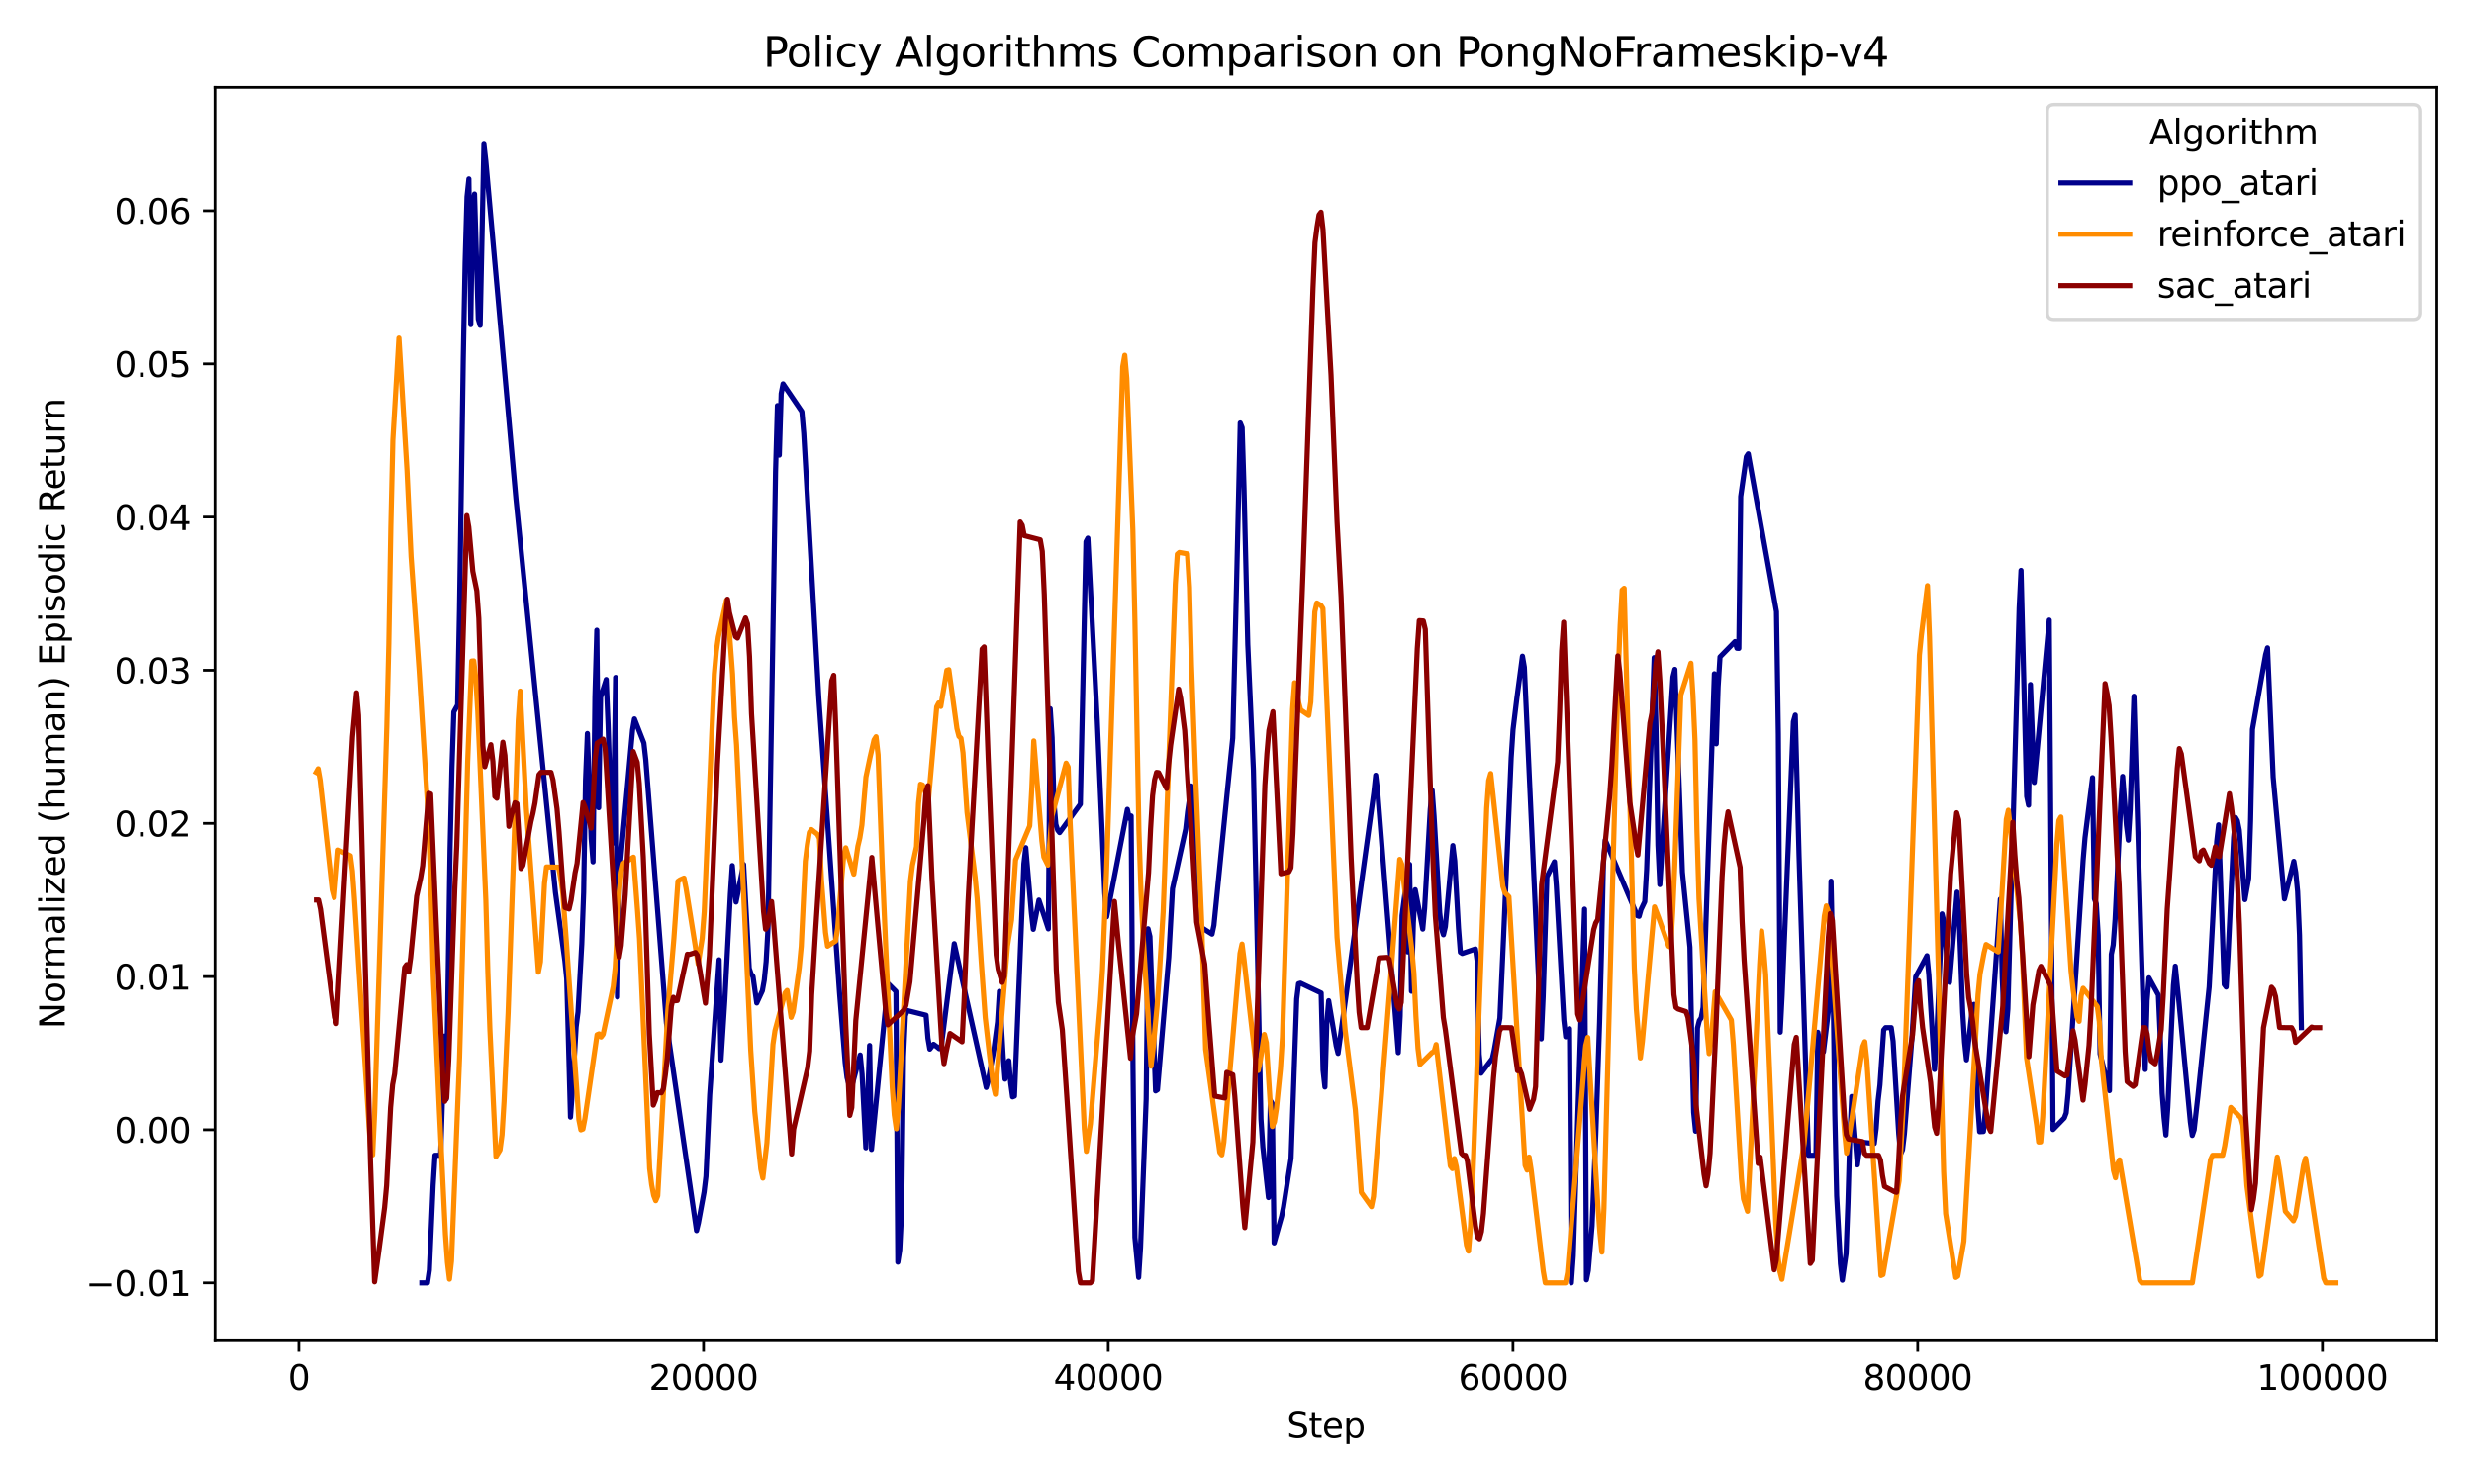 <?xml version="1.0" encoding="utf-8" standalone="no"?>
<!DOCTYPE svg PUBLIC "-//W3C//DTD SVG 1.1//EN"
  "http://www.w3.org/Graphics/SVG/1.1/DTD/svg11.dtd">
<svg xmlns:xlink="http://www.w3.org/1999/xlink" width="720pt" height="432pt" viewBox="0 0 720 432" xmlns="http://www.w3.org/2000/svg" version="1.1">
 <defs>
  <style type="text/css">*{stroke-linejoin: round; stroke-linecap: butt}</style>
 </defs>
 <g id="figure_1">
  <g id="patch_1">
   <path d="M 0 432 
L 720 432 
L 720 0 
L 0 0 
z
" style="fill: #ffffff"/>
  </g>
  <g id="axes_1">
   <g id="patch_2">
    <path d="M 62.57 390.04 
L 709.2 390.04 
L 709.2 25.44 
L 62.57 25.44 
z
" style="fill: #ffffff"/>
   </g>
   <g id="matplotlib.axis_1">
    <g id="xtick_1">
     <g id="line2d_1">
      <defs>
       <path id="md8fd9367a2" d="M 0 0 
L 0 3.5 
" style="stroke: #000000; stroke-width: 0.8"/>
      </defs>
      <g>
       <use xlink:href="#md8fd9367a2" x="86.956" y="390.04" style="stroke: #000000; stroke-width: 0.8"/>
      </g>
     </g>
     <g id="text_1">
      <!-- 0 -->
      <g transform="translate(83.775 404.638) scale(0.1 -0.1)">
       <defs>
        <path id="DejaVuSans-30" d="M 2034 4250 
Q 1547 4250 1301 3770 
Q 1056 3291 1056 2328 
Q 1056 1369 1301 889 
Q 1547 409 2034 409 
Q 2525 409 2770 889 
Q 3016 1369 3016 2328 
Q 3016 3291 2770 3770 
Q 2525 4250 2034 4250 
z
M 2034 4750 
Q 2819 4750 3233 4129 
Q 3647 3509 3647 2328 
Q 3647 1150 3233 529 
Q 2819 -91 2034 -91 
Q 1250 -91 836 529 
Q 422 1150 422 2328 
Q 422 3509 836 4129 
Q 1250 4750 2034 4750 
z
" transform="scale(0.016)"/>
       </defs>
       <use xlink:href="#DejaVuSans-30"/>
      </g>
     </g>
    </g>
    <g id="xtick_2">
     <g id="line2d_2">
      <g>
       <use xlink:href="#md8fd9367a2" x="204.742" y="390.04" style="stroke: #000000; stroke-width: 0.8"/>
      </g>
     </g>
     <g id="text_2">
      <!-- 20000 -->
      <g transform="translate(188.836 404.638) scale(0.1 -0.1)">
       <defs>
        <path id="DejaVuSans-32" d="M 1228 531 
L 3431 531 
L 3431 0 
L 469 0 
L 469 531 
Q 828 903 1448 1529 
Q 2069 2156 2228 2338 
Q 2531 2678 2651 2914 
Q 2772 3150 2772 3378 
Q 2772 3750 2511 3984 
Q 2250 4219 1831 4219 
Q 1534 4219 1204 4116 
Q 875 4013 500 3803 
L 500 4441 
Q 881 4594 1212 4672 
Q 1544 4750 1819 4750 
Q 2544 4750 2975 4387 
Q 3406 4025 3406 3419 
Q 3406 3131 3298 2873 
Q 3191 2616 2906 2266 
Q 2828 2175 2409 1742 
Q 1991 1309 1228 531 
z
" transform="scale(0.016)"/>
       </defs>
       <use xlink:href="#DejaVuSans-32"/>
       <use xlink:href="#DejaVuSans-30" transform="translate(63.623 0)"/>
       <use xlink:href="#DejaVuSans-30" transform="translate(127.246 0)"/>
       <use xlink:href="#DejaVuSans-30" transform="translate(190.869 0)"/>
       <use xlink:href="#DejaVuSans-30" transform="translate(254.492 0)"/>
      </g>
     </g>
    </g>
    <g id="xtick_3">
     <g id="line2d_3">
      <g>
       <use xlink:href="#md8fd9367a2" x="322.528" y="390.04" style="stroke: #000000; stroke-width: 0.8"/>
      </g>
     </g>
     <g id="text_3">
      <!-- 40000 -->
      <g transform="translate(306.622 404.638) scale(0.1 -0.1)">
       <defs>
        <path id="DejaVuSans-34" d="M 2419 4116 
L 825 1625 
L 2419 1625 
L 2419 4116 
z
M 2253 4666 
L 3047 4666 
L 3047 1625 
L 3713 1625 
L 3713 1100 
L 3047 1100 
L 3047 0 
L 2419 0 
L 2419 1100 
L 313 1100 
L 313 1709 
L 2253 4666 
z
" transform="scale(0.016)"/>
       </defs>
       <use xlink:href="#DejaVuSans-34"/>
       <use xlink:href="#DejaVuSans-30" transform="translate(63.623 0)"/>
       <use xlink:href="#DejaVuSans-30" transform="translate(127.246 0)"/>
       <use xlink:href="#DejaVuSans-30" transform="translate(190.869 0)"/>
       <use xlink:href="#DejaVuSans-30" transform="translate(254.492 0)"/>
      </g>
     </g>
    </g>
    <g id="xtick_4">
     <g id="line2d_4">
      <g>
       <use xlink:href="#md8fd9367a2" x="440.314" y="390.04" style="stroke: #000000; stroke-width: 0.8"/>
      </g>
     </g>
     <g id="text_4">
      <!-- 60000 -->
      <g transform="translate(424.408 404.638) scale(0.1 -0.1)">
       <defs>
        <path id="DejaVuSans-36" d="M 2113 2584 
Q 1688 2584 1439 2293 
Q 1191 2003 1191 1497 
Q 1191 994 1439 701 
Q 1688 409 2113 409 
Q 2538 409 2786 701 
Q 3034 994 3034 1497 
Q 3034 2003 2786 2293 
Q 2538 2584 2113 2584 
z
M 3366 4563 
L 3366 3988 
Q 3128 4100 2886 4159 
Q 2644 4219 2406 4219 
Q 1781 4219 1451 3797 
Q 1122 3375 1075 2522 
Q 1259 2794 1537 2939 
Q 1816 3084 2150 3084 
Q 2853 3084 3261 2657 
Q 3669 2231 3669 1497 
Q 3669 778 3244 343 
Q 2819 -91 2113 -91 
Q 1303 -91 875 529 
Q 447 1150 447 2328 
Q 447 3434 972 4092 
Q 1497 4750 2381 4750 
Q 2619 4750 2861 4703 
Q 3103 4656 3366 4563 
z
" transform="scale(0.016)"/>
       </defs>
       <use xlink:href="#DejaVuSans-36"/>
       <use xlink:href="#DejaVuSans-30" transform="translate(63.623 0)"/>
       <use xlink:href="#DejaVuSans-30" transform="translate(127.246 0)"/>
       <use xlink:href="#DejaVuSans-30" transform="translate(190.869 0)"/>
       <use xlink:href="#DejaVuSans-30" transform="translate(254.492 0)"/>
      </g>
     </g>
    </g>
    <g id="xtick_5">
     <g id="line2d_5">
      <g>
       <use xlink:href="#md8fd9367a2" x="558.1" y="390.04" style="stroke: #000000; stroke-width: 0.8"/>
      </g>
     </g>
     <g id="text_5">
      <!-- 80000 -->
      <g transform="translate(542.193 404.638) scale(0.1 -0.1)">
       <defs>
        <path id="DejaVuSans-38" d="M 2034 2216 
Q 1584 2216 1326 1975 
Q 1069 1734 1069 1313 
Q 1069 891 1326 650 
Q 1584 409 2034 409 
Q 2484 409 2743 651 
Q 3003 894 3003 1313 
Q 3003 1734 2745 1975 
Q 2488 2216 2034 2216 
z
M 1403 2484 
Q 997 2584 770 2862 
Q 544 3141 544 3541 
Q 544 4100 942 4425 
Q 1341 4750 2034 4750 
Q 2731 4750 3128 4425 
Q 3525 4100 3525 3541 
Q 3525 3141 3298 2862 
Q 3072 2584 2669 2484 
Q 3125 2378 3379 2068 
Q 3634 1759 3634 1313 
Q 3634 634 3220 271 
Q 2806 -91 2034 -91 
Q 1263 -91 848 271 
Q 434 634 434 1313 
Q 434 1759 690 2068 
Q 947 2378 1403 2484 
z
M 1172 3481 
Q 1172 3119 1398 2916 
Q 1625 2713 2034 2713 
Q 2441 2713 2670 2916 
Q 2900 3119 2900 3481 
Q 2900 3844 2670 4047 
Q 2441 4250 2034 4250 
Q 1625 4250 1398 4047 
Q 1172 3844 1172 3481 
z
" transform="scale(0.016)"/>
       </defs>
       <use xlink:href="#DejaVuSans-38"/>
       <use xlink:href="#DejaVuSans-30" transform="translate(63.623 0)"/>
       <use xlink:href="#DejaVuSans-30" transform="translate(127.246 0)"/>
       <use xlink:href="#DejaVuSans-30" transform="translate(190.869 0)"/>
       <use xlink:href="#DejaVuSans-30" transform="translate(254.492 0)"/>
      </g>
     </g>
    </g>
    <g id="xtick_6">
     <g id="line2d_6">
      <g>
       <use xlink:href="#md8fd9367a2" x="675.885" y="390.04" style="stroke: #000000; stroke-width: 0.8"/>
      </g>
     </g>
     <g id="text_6">
      <!-- 100000 -->
      <g transform="translate(656.798 404.638) scale(0.1 -0.1)">
       <defs>
        <path id="DejaVuSans-31" d="M 794 531 
L 1825 531 
L 1825 4091 
L 703 3866 
L 703 4441 
L 1819 4666 
L 2450 4666 
L 2450 531 
L 3481 531 
L 3481 0 
L 794 0 
L 794 531 
z
" transform="scale(0.016)"/>
       </defs>
       <use xlink:href="#DejaVuSans-31"/>
       <use xlink:href="#DejaVuSans-30" transform="translate(63.623 0)"/>
       <use xlink:href="#DejaVuSans-30" transform="translate(127.246 0)"/>
       <use xlink:href="#DejaVuSans-30" transform="translate(190.869 0)"/>
       <use xlink:href="#DejaVuSans-30" transform="translate(254.492 0)"/>
       <use xlink:href="#DejaVuSans-30" transform="translate(318.115 0)"/>
      </g>
     </g>
    </g>
    <g id="text_7">
     <!-- Step -->
     <g transform="translate(374.5 418.317) scale(0.1 -0.1)">
      <defs>
       <path id="DejaVuSans-53" d="M 3425 4513 
L 3425 3897 
Q 3066 4069 2747 4153 
Q 2428 4238 2131 4238 
Q 1616 4238 1336 4038 
Q 1056 3838 1056 3469 
Q 1056 3159 1242 3001 
Q 1428 2844 1947 2747 
L 2328 2669 
Q 3034 2534 3370 2195 
Q 3706 1856 3706 1288 
Q 3706 609 3251 259 
Q 2797 -91 1919 -91 
Q 1588 -91 1214 -16 
Q 841 59 441 206 
L 441 856 
Q 825 641 1194 531 
Q 1563 422 1919 422 
Q 2459 422 2753 634 
Q 3047 847 3047 1241 
Q 3047 1584 2836 1778 
Q 2625 1972 2144 2069 
L 1759 2144 
Q 1053 2284 737 2584 
Q 422 2884 422 3419 
Q 422 4038 858 4394 
Q 1294 4750 2059 4750 
Q 2388 4750 2728 4690 
Q 3069 4631 3425 4513 
z
" transform="scale(0.016)"/>
       <path id="DejaVuSans-74" d="M 1172 4494 
L 1172 3500 
L 2356 3500 
L 2356 3053 
L 1172 3053 
L 1172 1153 
Q 1172 725 1289 603 
Q 1406 481 1766 481 
L 2356 481 
L 2356 0 
L 1766 0 
Q 1100 0 847 248 
Q 594 497 594 1153 
L 594 3053 
L 172 3053 
L 172 3500 
L 594 3500 
L 594 4494 
L 1172 4494 
z
" transform="scale(0.016)"/>
       <path id="DejaVuSans-65" d="M 3597 1894 
L 3597 1613 
L 953 1613 
Q 991 1019 1311 708 
Q 1631 397 2203 397 
Q 2534 397 2845 478 
Q 3156 559 3463 722 
L 3463 178 
Q 3153 47 2828 -22 
Q 2503 -91 2169 -91 
Q 1331 -91 842 396 
Q 353 884 353 1716 
Q 353 2575 817 3079 
Q 1281 3584 2069 3584 
Q 2775 3584 3186 3129 
Q 3597 2675 3597 1894 
z
M 3022 2063 
Q 3016 2534 2758 2815 
Q 2500 3097 2075 3097 
Q 1594 3097 1305 2825 
Q 1016 2553 972 2059 
L 3022 2063 
z
" transform="scale(0.016)"/>
       <path id="DejaVuSans-70" d="M 1159 525 
L 1159 -1331 
L 581 -1331 
L 581 3500 
L 1159 3500 
L 1159 2969 
Q 1341 3281 1617 3432 
Q 1894 3584 2278 3584 
Q 2916 3584 3314 3078 
Q 3713 2572 3713 1747 
Q 3713 922 3314 415 
Q 2916 -91 2278 -91 
Q 1894 -91 1617 61 
Q 1341 213 1159 525 
z
M 3116 1747 
Q 3116 2381 2855 2742 
Q 2594 3103 2138 3103 
Q 1681 3103 1420 2742 
Q 1159 2381 1159 1747 
Q 1159 1113 1420 752 
Q 1681 391 2138 391 
Q 2594 391 2855 752 
Q 3116 1113 3116 1747 
z
" transform="scale(0.016)"/>
      </defs>
      <use xlink:href="#DejaVuSans-53"/>
      <use xlink:href="#DejaVuSans-74" transform="translate(63.477 0)"/>
      <use xlink:href="#DejaVuSans-65" transform="translate(102.686 0)"/>
      <use xlink:href="#DejaVuSans-70" transform="translate(164.209 0)"/>
     </g>
    </g>
   </g>
   <g id="matplotlib.axis_2">
    <g id="ytick_1">
     <g id="line2d_7">
      <defs>
       <path id="mf67418ca00" d="M 0 0 
L -3.5 0 
" style="stroke: #000000; stroke-width: 0.8"/>
      </defs>
      <g>
       <use xlink:href="#mf67418ca00" x="62.57" y="373.467" style="stroke: #000000; stroke-width: 0.8"/>
      </g>
     </g>
     <g id="text_8">
      <!-- −0.01 -->
      <g transform="translate(24.925 377.266) scale(0.1 -0.1)">
       <defs>
        <path id="DejaVuSans-2212" d="M 678 2272 
L 4684 2272 
L 4684 1741 
L 678 1741 
L 678 2272 
z
" transform="scale(0.016)"/>
        <path id="DejaVuSans-2e" d="M 684 794 
L 1344 794 
L 1344 0 
L 684 0 
L 684 794 
z
" transform="scale(0.016)"/>
       </defs>
       <use xlink:href="#DejaVuSans-2212"/>
       <use xlink:href="#DejaVuSans-30" transform="translate(83.789 0)"/>
       <use xlink:href="#DejaVuSans-2e" transform="translate(147.412 0)"/>
       <use xlink:href="#DejaVuSans-30" transform="translate(179.199 0)"/>
       <use xlink:href="#DejaVuSans-31" transform="translate(242.822 0)"/>
      </g>
     </g>
    </g>
    <g id="ytick_2">
     <g id="line2d_8">
      <g>
       <use xlink:href="#mf67418ca00" x="62.57" y="328.877" style="stroke: #000000; stroke-width: 0.8"/>
      </g>
     </g>
     <g id="text_9">
      <!-- 0.00 -->
      <g transform="translate(33.304 332.676) scale(0.1 -0.1)">
       <use xlink:href="#DejaVuSans-30"/>
       <use xlink:href="#DejaVuSans-2e" transform="translate(63.623 0)"/>
       <use xlink:href="#DejaVuSans-30" transform="translate(95.41 0)"/>
       <use xlink:href="#DejaVuSans-30" transform="translate(159.033 0)"/>
      </g>
     </g>
    </g>
    <g id="ytick_3">
     <g id="line2d_9">
      <g>
       <use xlink:href="#mf67418ca00" x="62.57" y="284.287" style="stroke: #000000; stroke-width: 0.8"/>
      </g>
     </g>
     <g id="text_10">
      <!-- 0.01 -->
      <g transform="translate(33.304 288.086) scale(0.1 -0.1)">
       <use xlink:href="#DejaVuSans-30"/>
       <use xlink:href="#DejaVuSans-2e" transform="translate(63.623 0)"/>
       <use xlink:href="#DejaVuSans-30" transform="translate(95.41 0)"/>
       <use xlink:href="#DejaVuSans-31" transform="translate(159.033 0)"/>
      </g>
     </g>
    </g>
    <g id="ytick_4">
     <g id="line2d_10">
      <g>
       <use xlink:href="#mf67418ca00" x="62.57" y="239.697" style="stroke: #000000; stroke-width: 0.8"/>
      </g>
     </g>
     <g id="text_11">
      <!-- 0.02 -->
      <g transform="translate(33.304 243.496) scale(0.1 -0.1)">
       <use xlink:href="#DejaVuSans-30"/>
       <use xlink:href="#DejaVuSans-2e" transform="translate(63.623 0)"/>
       <use xlink:href="#DejaVuSans-30" transform="translate(95.41 0)"/>
       <use xlink:href="#DejaVuSans-32" transform="translate(159.033 0)"/>
      </g>
     </g>
    </g>
    <g id="ytick_5">
     <g id="line2d_11">
      <g>
       <use xlink:href="#mf67418ca00" x="62.57" y="195.106" style="stroke: #000000; stroke-width: 0.8"/>
      </g>
     </g>
     <g id="text_12">
      <!-- 0.03 -->
      <g transform="translate(33.304 198.906) scale(0.1 -0.1)">
       <defs>
        <path id="DejaVuSans-33" d="M 2597 2516 
Q 3050 2419 3304 2112 
Q 3559 1806 3559 1356 
Q 3559 666 3084 287 
Q 2609 -91 1734 -91 
Q 1441 -91 1130 -33 
Q 819 25 488 141 
L 488 750 
Q 750 597 1062 519 
Q 1375 441 1716 441 
Q 2309 441 2620 675 
Q 2931 909 2931 1356 
Q 2931 1769 2642 2001 
Q 2353 2234 1838 2234 
L 1294 2234 
L 1294 2753 
L 1863 2753 
Q 2328 2753 2575 2939 
Q 2822 3125 2822 3475 
Q 2822 3834 2567 4026 
Q 2313 4219 1838 4219 
Q 1578 4219 1281 4162 
Q 984 4106 628 3988 
L 628 4550 
Q 988 4650 1302 4700 
Q 1616 4750 1894 4750 
Q 2613 4750 3031 4423 
Q 3450 4097 3450 3541 
Q 3450 3153 3228 2886 
Q 3006 2619 2597 2516 
z
" transform="scale(0.016)"/>
       </defs>
       <use xlink:href="#DejaVuSans-30"/>
       <use xlink:href="#DejaVuSans-2e" transform="translate(63.623 0)"/>
       <use xlink:href="#DejaVuSans-30" transform="translate(95.41 0)"/>
       <use xlink:href="#DejaVuSans-33" transform="translate(159.033 0)"/>
      </g>
     </g>
    </g>
    <g id="ytick_6">
     <g id="line2d_12">
      <g>
       <use xlink:href="#mf67418ca00" x="62.57" y="150.516" style="stroke: #000000; stroke-width: 0.8"/>
      </g>
     </g>
     <g id="text_13">
      <!-- 0.04 -->
      <g transform="translate(33.304 154.315) scale(0.1 -0.1)">
       <use xlink:href="#DejaVuSans-30"/>
       <use xlink:href="#DejaVuSans-2e" transform="translate(63.623 0)"/>
       <use xlink:href="#DejaVuSans-30" transform="translate(95.41 0)"/>
       <use xlink:href="#DejaVuSans-34" transform="translate(159.033 0)"/>
      </g>
     </g>
    </g>
    <g id="ytick_7">
     <g id="line2d_13">
      <g>
       <use xlink:href="#mf67418ca00" x="62.57" y="105.926" style="stroke: #000000; stroke-width: 0.8"/>
      </g>
     </g>
     <g id="text_14">
      <!-- 0.05 -->
      <g transform="translate(33.304 109.725) scale(0.1 -0.1)">
       <defs>
        <path id="DejaVuSans-35" d="M 691 4666 
L 3169 4666 
L 3169 4134 
L 1269 4134 
L 1269 2991 
Q 1406 3038 1543 3061 
Q 1681 3084 1819 3084 
Q 2600 3084 3056 2656 
Q 3513 2228 3513 1497 
Q 3513 744 3044 326 
Q 2575 -91 1722 -91 
Q 1428 -91 1123 -41 
Q 819 9 494 109 
L 494 744 
Q 775 591 1075 516 
Q 1375 441 1709 441 
Q 2250 441 2565 725 
Q 2881 1009 2881 1497 
Q 2881 1984 2565 2268 
Q 2250 2553 1709 2553 
Q 1456 2553 1204 2497 
Q 953 2441 691 2322 
L 691 4666 
z
" transform="scale(0.016)"/>
       </defs>
       <use xlink:href="#DejaVuSans-30"/>
       <use xlink:href="#DejaVuSans-2e" transform="translate(63.623 0)"/>
       <use xlink:href="#DejaVuSans-30" transform="translate(95.41 0)"/>
       <use xlink:href="#DejaVuSans-35" transform="translate(159.033 0)"/>
      </g>
     </g>
    </g>
    <g id="ytick_8">
     <g id="line2d_14">
      <g>
       <use xlink:href="#mf67418ca00" x="62.57" y="61.336" style="stroke: #000000; stroke-width: 0.8"/>
      </g>
     </g>
     <g id="text_15">
      <!-- 0.06 -->
      <g transform="translate(33.304 65.135) scale(0.1 -0.1)">
       <use xlink:href="#DejaVuSans-30"/>
       <use xlink:href="#DejaVuSans-2e" transform="translate(63.623 0)"/>
       <use xlink:href="#DejaVuSans-30" transform="translate(95.41 0)"/>
       <use xlink:href="#DejaVuSans-36" transform="translate(159.033 0)"/>
      </g>
     </g>
    </g>
    <g id="text_16">
     <!-- Normalized (human) Episodic Return -->
     <g transform="translate(18.845 299.495) rotate(-90) scale(0.1 -0.1)">
      <defs>
       <path id="DejaVuSans-4e" d="M 628 4666 
L 1478 4666 
L 3547 763 
L 3547 4666 
L 4159 4666 
L 4159 0 
L 3309 0 
L 1241 3903 
L 1241 0 
L 628 0 
L 628 4666 
z
" transform="scale(0.016)"/>
       <path id="DejaVuSans-6f" d="M 1959 3097 
Q 1497 3097 1228 2736 
Q 959 2375 959 1747 
Q 959 1119 1226 758 
Q 1494 397 1959 397 
Q 2419 397 2687 759 
Q 2956 1122 2956 1747 
Q 2956 2369 2687 2733 
Q 2419 3097 1959 3097 
z
M 1959 3584 
Q 2709 3584 3137 3096 
Q 3566 2609 3566 1747 
Q 3566 888 3137 398 
Q 2709 -91 1959 -91 
Q 1206 -91 779 398 
Q 353 888 353 1747 
Q 353 2609 779 3096 
Q 1206 3584 1959 3584 
z
" transform="scale(0.016)"/>
       <path id="DejaVuSans-72" d="M 2631 2963 
Q 2534 3019 2420 3045 
Q 2306 3072 2169 3072 
Q 1681 3072 1420 2755 
Q 1159 2438 1159 1844 
L 1159 0 
L 581 0 
L 581 3500 
L 1159 3500 
L 1159 2956 
Q 1341 3275 1631 3429 
Q 1922 3584 2338 3584 
Q 2397 3584 2469 3576 
Q 2541 3569 2628 3553 
L 2631 2963 
z
" transform="scale(0.016)"/>
       <path id="DejaVuSans-6d" d="M 3328 2828 
Q 3544 3216 3844 3400 
Q 4144 3584 4550 3584 
Q 5097 3584 5394 3201 
Q 5691 2819 5691 2113 
L 5691 0 
L 5113 0 
L 5113 2094 
Q 5113 2597 4934 2840 
Q 4756 3084 4391 3084 
Q 3944 3084 3684 2787 
Q 3425 2491 3425 1978 
L 3425 0 
L 2847 0 
L 2847 2094 
Q 2847 2600 2669 2842 
Q 2491 3084 2119 3084 
Q 1678 3084 1418 2786 
Q 1159 2488 1159 1978 
L 1159 0 
L 581 0 
L 581 3500 
L 1159 3500 
L 1159 2956 
Q 1356 3278 1631 3431 
Q 1906 3584 2284 3584 
Q 2666 3584 2933 3390 
Q 3200 3197 3328 2828 
z
" transform="scale(0.016)"/>
       <path id="DejaVuSans-61" d="M 2194 1759 
Q 1497 1759 1228 1600 
Q 959 1441 959 1056 
Q 959 750 1161 570 
Q 1363 391 1709 391 
Q 2188 391 2477 730 
Q 2766 1069 2766 1631 
L 2766 1759 
L 2194 1759 
z
M 3341 1997 
L 3341 0 
L 2766 0 
L 2766 531 
Q 2569 213 2275 61 
Q 1981 -91 1556 -91 
Q 1019 -91 701 211 
Q 384 513 384 1019 
Q 384 1609 779 1909 
Q 1175 2209 1959 2209 
L 2766 2209 
L 2766 2266 
Q 2766 2663 2505 2880 
Q 2244 3097 1772 3097 
Q 1472 3097 1187 3025 
Q 903 2953 641 2809 
L 641 3341 
Q 956 3463 1253 3523 
Q 1550 3584 1831 3584 
Q 2591 3584 2966 3190 
Q 3341 2797 3341 1997 
z
" transform="scale(0.016)"/>
       <path id="DejaVuSans-6c" d="M 603 4863 
L 1178 4863 
L 1178 0 
L 603 0 
L 603 4863 
z
" transform="scale(0.016)"/>
       <path id="DejaVuSans-69" d="M 603 3500 
L 1178 3500 
L 1178 0 
L 603 0 
L 603 3500 
z
M 603 4863 
L 1178 4863 
L 1178 4134 
L 603 4134 
L 603 4863 
z
" transform="scale(0.016)"/>
       <path id="DejaVuSans-7a" d="M 353 3500 
L 3084 3500 
L 3084 2975 
L 922 459 
L 3084 459 
L 3084 0 
L 275 0 
L 275 525 
L 2438 3041 
L 353 3041 
L 353 3500 
z
" transform="scale(0.016)"/>
       <path id="DejaVuSans-64" d="M 2906 2969 
L 2906 4863 
L 3481 4863 
L 3481 0 
L 2906 0 
L 2906 525 
Q 2725 213 2448 61 
Q 2172 -91 1784 -91 
Q 1150 -91 751 415 
Q 353 922 353 1747 
Q 353 2572 751 3078 
Q 1150 3584 1784 3584 
Q 2172 3584 2448 3432 
Q 2725 3281 2906 2969 
z
M 947 1747 
Q 947 1113 1208 752 
Q 1469 391 1925 391 
Q 2381 391 2643 752 
Q 2906 1113 2906 1747 
Q 2906 2381 2643 2742 
Q 2381 3103 1925 3103 
Q 1469 3103 1208 2742 
Q 947 2381 947 1747 
z
" transform="scale(0.016)"/>
       <path id="DejaVuSans-20" transform="scale(0.016)"/>
       <path id="DejaVuSans-28" d="M 1984 4856 
Q 1566 4138 1362 3434 
Q 1159 2731 1159 2009 
Q 1159 1288 1364 580 
Q 1569 -128 1984 -844 
L 1484 -844 
Q 1016 -109 783 600 
Q 550 1309 550 2009 
Q 550 2706 781 3412 
Q 1013 4119 1484 4856 
L 1984 4856 
z
" transform="scale(0.016)"/>
       <path id="DejaVuSans-68" d="M 3513 2113 
L 3513 0 
L 2938 0 
L 2938 2094 
Q 2938 2591 2744 2837 
Q 2550 3084 2163 3084 
Q 1697 3084 1428 2787 
Q 1159 2491 1159 1978 
L 1159 0 
L 581 0 
L 581 4863 
L 1159 4863 
L 1159 2956 
Q 1366 3272 1645 3428 
Q 1925 3584 2291 3584 
Q 2894 3584 3203 3211 
Q 3513 2838 3513 2113 
z
" transform="scale(0.016)"/>
       <path id="DejaVuSans-75" d="M 544 1381 
L 544 3500 
L 1119 3500 
L 1119 1403 
Q 1119 906 1312 657 
Q 1506 409 1894 409 
Q 2359 409 2629 706 
Q 2900 1003 2900 1516 
L 2900 3500 
L 3475 3500 
L 3475 0 
L 2900 0 
L 2900 538 
Q 2691 219 2414 64 
Q 2138 -91 1772 -91 
Q 1169 -91 856 284 
Q 544 659 544 1381 
z
M 1991 3584 
L 1991 3584 
z
" transform="scale(0.016)"/>
       <path id="DejaVuSans-6e" d="M 3513 2113 
L 3513 0 
L 2938 0 
L 2938 2094 
Q 2938 2591 2744 2837 
Q 2550 3084 2163 3084 
Q 1697 3084 1428 2787 
Q 1159 2491 1159 1978 
L 1159 0 
L 581 0 
L 581 3500 
L 1159 3500 
L 1159 2956 
Q 1366 3272 1645 3428 
Q 1925 3584 2291 3584 
Q 2894 3584 3203 3211 
Q 3513 2838 3513 2113 
z
" transform="scale(0.016)"/>
       <path id="DejaVuSans-29" d="M 513 4856 
L 1013 4856 
Q 1481 4119 1714 3412 
Q 1947 2706 1947 2009 
Q 1947 1309 1714 600 
Q 1481 -109 1013 -844 
L 513 -844 
Q 928 -128 1133 580 
Q 1338 1288 1338 2009 
Q 1338 2731 1133 3434 
Q 928 4138 513 4856 
z
" transform="scale(0.016)"/>
       <path id="DejaVuSans-45" d="M 628 4666 
L 3578 4666 
L 3578 4134 
L 1259 4134 
L 1259 2753 
L 3481 2753 
L 3481 2222 
L 1259 2222 
L 1259 531 
L 3634 531 
L 3634 0 
L 628 0 
L 628 4666 
z
" transform="scale(0.016)"/>
       <path id="DejaVuSans-73" d="M 2834 3397 
L 2834 2853 
Q 2591 2978 2328 3040 
Q 2066 3103 1784 3103 
Q 1356 3103 1142 2972 
Q 928 2841 928 2578 
Q 928 2378 1081 2264 
Q 1234 2150 1697 2047 
L 1894 2003 
Q 2506 1872 2764 1633 
Q 3022 1394 3022 966 
Q 3022 478 2636 193 
Q 2250 -91 1575 -91 
Q 1294 -91 989 -36 
Q 684 19 347 128 
L 347 722 
Q 666 556 975 473 
Q 1284 391 1588 391 
Q 1994 391 2212 530 
Q 2431 669 2431 922 
Q 2431 1156 2273 1281 
Q 2116 1406 1581 1522 
L 1381 1569 
Q 847 1681 609 1914 
Q 372 2147 372 2553 
Q 372 3047 722 3315 
Q 1072 3584 1716 3584 
Q 2034 3584 2315 3537 
Q 2597 3491 2834 3397 
z
" transform="scale(0.016)"/>
       <path id="DejaVuSans-63" d="M 3122 3366 
L 3122 2828 
Q 2878 2963 2633 3030 
Q 2388 3097 2138 3097 
Q 1578 3097 1268 2742 
Q 959 2388 959 1747 
Q 959 1106 1268 751 
Q 1578 397 2138 397 
Q 2388 397 2633 464 
Q 2878 531 3122 666 
L 3122 134 
Q 2881 22 2623 -34 
Q 2366 -91 2075 -91 
Q 1284 -91 818 406 
Q 353 903 353 1747 
Q 353 2603 823 3093 
Q 1294 3584 2113 3584 
Q 2378 3584 2631 3529 
Q 2884 3475 3122 3366 
z
" transform="scale(0.016)"/>
       <path id="DejaVuSans-52" d="M 2841 2188 
Q 3044 2119 3236 1894 
Q 3428 1669 3622 1275 
L 4263 0 
L 3584 0 
L 2988 1197 
Q 2756 1666 2539 1819 
Q 2322 1972 1947 1972 
L 1259 1972 
L 1259 0 
L 628 0 
L 628 4666 
L 2053 4666 
Q 2853 4666 3247 4331 
Q 3641 3997 3641 3322 
Q 3641 2881 3436 2590 
Q 3231 2300 2841 2188 
z
M 1259 4147 
L 1259 2491 
L 2053 2491 
Q 2509 2491 2742 2702 
Q 2975 2913 2975 3322 
Q 2975 3731 2742 3939 
Q 2509 4147 2053 4147 
L 1259 4147 
z
" transform="scale(0.016)"/>
      </defs>
      <use xlink:href="#DejaVuSans-4e"/>
      <use xlink:href="#DejaVuSans-6f" transform="translate(74.805 0)"/>
      <use xlink:href="#DejaVuSans-72" transform="translate(135.986 0)"/>
      <use xlink:href="#DejaVuSans-6d" transform="translate(175.35 0)"/>
      <use xlink:href="#DejaVuSans-61" transform="translate(272.762 0)"/>
      <use xlink:href="#DejaVuSans-6c" transform="translate(334.041 0)"/>
      <use xlink:href="#DejaVuSans-69" transform="translate(361.824 0)"/>
      <use xlink:href="#DejaVuSans-7a" transform="translate(389.607 0)"/>
      <use xlink:href="#DejaVuSans-65" transform="translate(442.098 0)"/>
      <use xlink:href="#DejaVuSans-64" transform="translate(503.621 0)"/>
      <use xlink:href="#DejaVuSans-20" transform="translate(567.098 0)"/>
      <use xlink:href="#DejaVuSans-28" transform="translate(598.885 0)"/>
      <use xlink:href="#DejaVuSans-68" transform="translate(637.898 0)"/>
      <use xlink:href="#DejaVuSans-75" transform="translate(701.277 0)"/>
      <use xlink:href="#DejaVuSans-6d" transform="translate(764.656 0)"/>
      <use xlink:href="#DejaVuSans-61" transform="translate(862.068 0)"/>
      <use xlink:href="#DejaVuSans-6e" transform="translate(923.348 0)"/>
      <use xlink:href="#DejaVuSans-29" transform="translate(986.727 0)"/>
      <use xlink:href="#DejaVuSans-20" transform="translate(1025.74 0)"/>
      <use xlink:href="#DejaVuSans-45" transform="translate(1057.527 0)"/>
      <use xlink:href="#DejaVuSans-70" transform="translate(1120.711 0)"/>
      <use xlink:href="#DejaVuSans-69" transform="translate(1184.188 0)"/>
      <use xlink:href="#DejaVuSans-73" transform="translate(1211.971 0)"/>
      <use xlink:href="#DejaVuSans-6f" transform="translate(1264.07 0)"/>
      <use xlink:href="#DejaVuSans-64" transform="translate(1325.252 0)"/>
      <use xlink:href="#DejaVuSans-69" transform="translate(1388.729 0)"/>
      <use xlink:href="#DejaVuSans-63" transform="translate(1416.512 0)"/>
      <use xlink:href="#DejaVuSans-20" transform="translate(1471.492 0)"/>
      <use xlink:href="#DejaVuSans-52" transform="translate(1503.279 0)"/>
      <use xlink:href="#DejaVuSans-65" transform="translate(1568.262 0)"/>
      <use xlink:href="#DejaVuSans-74" transform="translate(1629.785 0)"/>
      <use xlink:href="#DejaVuSans-75" transform="translate(1668.994 0)"/>
      <use xlink:href="#DejaVuSans-72" transform="translate(1732.373 0)"/>
      <use xlink:href="#DejaVuSans-6e" transform="translate(1771.736 0)"/>
     </g>
    </g>
   </g>
   <g id="line2d_15">
    <path d="M 122.763 373.467 
L 124.406 373.467 
L 124.953 369.766 
L 126.049 345.089 
L 126.596 336.309 
L 128.239 336.309 
L 129.334 301.615 
L 129.881 319.924 
L 130.976 247.151 
L 131.524 223.534 
L 132.072 207.234 
L 133.167 205.245 
L 133.714 177.535 
L 134.809 104.828 
L 135.357 76.248 
L 135.904 57.284 
L 136.452 52.072 
L 136.999 94.499 
L 137.547 59.779 
L 138.095 56.471 
L 139.19 92.88 
L 139.737 94.714 
L 140.832 42.013 
L 141.38 46.84 
L 150.141 145.143 
L 161.639 259.769 
L 164.377 279.636 
L 164.924 284.944 
L 166.019 325.202 
L 166.567 317.71 
L 167.662 298.927 
L 168.209 294.602 
L 169.305 274.827 
L 169.852 259.79 
L 170.4 227.178 
L 170.947 213.524 
L 172.042 244.134 
L 172.59 250.891 
L 173.137 202.828 
L 173.685 183.459 
L 174.232 235.133 
L 174.78 202.976 
L 176.423 197.794 
L 176.97 211.114 
L 178.065 245.659 
L 178.613 233.755 
L 179.16 197.191 
L 179.708 290.24 
L 180.255 254.346 
L 184.088 212.457 
L 184.636 209.278 
L 187.374 216.296 
L 187.921 221.101 
L 193.944 297.822 
L 202.705 358.244 
L 203.252 355.981 
L 204.895 347.025 
L 205.443 342.452 
L 206.538 318.694 
L 208.728 287.345 
L 209.275 279.397 
L 209.823 308.608 
L 210.918 291.421 
L 212.561 260.173 
L 213.108 251.972 
L 213.656 257.972 
L 214.203 262.598 
L 216.393 251.641 
L 218.036 281.848 
L 218.584 283.537 
L 219.131 284.206 
L 220.226 291.982 
L 221.869 288.41 
L 222.416 285.346 
L 222.964 279.918 
L 223.512 270.16 
L 225.154 171.293 
L 225.702 137.309 
L 226.249 118.059 
L 226.797 132.487 
L 227.344 114.583 
L 227.892 111.736 
L 233.367 119.823 
L 233.915 126.136 
L 238.295 203.157 
L 244.318 288.936 
L 245.961 309.305 
L 246.508 313.696 
L 247.056 315.68 
L 247.603 315.685 
L 248.151 315.275 
L 250.341 307.105 
L 250.889 312.701 
L 251.984 334.127 
L 253.079 304.345 
L 253.626 334.609 
L 258.007 290.318 
L 258.554 286.436 
L 260.745 288.62 
L 261.292 367.431 
L 261.84 363.886 
L 262.387 352.853 
L 262.935 307.622 
L 263.482 295.701 
L 264.03 294.17 
L 269.505 295.538 
L 270.053 302.221 
L 270.6 305.403 
L 271.695 303.997 
L 272.791 304.821 
L 273.338 305.279 
L 273.886 305.09 
L 277.718 274.708 
L 283.741 301.781 
L 287.027 316.574 
L 287.574 314.756 
L 289.217 305.753 
L 290.312 297.532 
L 290.86 288.576 
L 291.955 307.629 
L 292.502 314.15 
L 293.05 310.313 
L 293.597 308.768 
L 294.145 315.299 
L 294.692 319.313 
L 295.24 319.092 
L 297.978 251.467 
L 298.525 246.756 
L 300.168 265.797 
L 300.715 270.541 
L 302.358 262.018 
L 305.096 270.41 
L 305.643 206.317 
L 306.191 214.692 
L 306.738 233.653 
L 307.286 240 
L 307.833 241.686 
L 308.381 242.38 
L 314.404 234.098 
L 316.047 157.682 
L 316.594 156.655 
L 319.332 209.836 
L 321.522 260.025 
L 322.07 266.898 
L 328.093 235.606 
L 328.64 238.228 
L 329.188 237.525 
L 329.735 310.853 
L 330.283 360.208 
L 331.378 371.879 
L 331.925 363.161 
L 333.568 319.936 
L 334.116 270.376 
L 334.663 272.628 
L 336.306 317.581 
L 336.853 317.241 
L 340.139 278.688 
L 341.234 258.699 
L 345.066 241.313 
L 345.614 236.314 
L 346.709 228.787 
L 347.257 230.008 
L 348.352 260.918 
L 348.899 269.533 
L 352.732 271.94 
L 353.28 269.364 
L 357.112 230.98 
L 358.755 214.848 
L 359.85 170.631 
L 360.945 123.124 
L 361.493 124.492 
L 362.04 142.157 
L 363.135 187.595 
L 364.778 224.251 
L 365.873 273.67 
L 366.968 325.765 
L 367.516 333.87 
L 369.158 348.621 
L 369.706 320.389 
L 370.254 321.281 
L 370.801 361.818 
L 372.991 354.038 
L 373.539 351.341 
L 375.729 337.239 
L 377.372 290.823 
L 377.919 286.37 
L 378.467 286.204 
L 384.49 289.07 
L 385.037 311.502 
L 385.585 316.445 
L 386.132 297.93 
L 386.68 291.309 
L 388.87 304.454 
L 389.418 306.656 
L 399.821 230.746 
L 400.369 225.672 
L 400.916 230.302 
L 406.939 306.428 
L 407.487 295.767 
L 408.034 266.55 
L 409.129 258.079 
L 409.677 277.11 
L 410.224 251.621 
L 410.772 288.552 
L 411.319 268.685 
L 411.867 259.02 
L 414.057 270.469 
L 414.605 264.402 
L 416.247 235.587 
L 416.795 230.069 
L 417.342 237.508 
L 418.985 265.655 
L 419.533 270.446 
L 420.08 272.117 
L 420.628 269.771 
L 422.818 246.15 
L 423.365 250.621 
L 424.46 270.197 
L 425.008 277.212 
L 425.556 277.561 
L 429.388 276.244 
L 429.936 280.071 
L 430.483 306.862 
L 431.031 312.425 
L 434.316 308.125 
L 434.864 305.697 
L 436.506 296.38 
L 437.602 272.153 
L 439.792 220.653 
L 440.339 212.372 
L 441.434 203.361 
L 443.077 191.018 
L 443.625 194.221 
L 448.552 302.424 
L 449.1 290.199 
L 450.195 255.223 
L 452.385 250.871 
L 452.933 257.831 
L 455.123 297.001 
L 455.671 301.825 
L 456.766 299.439 
L 457.313 373.467 
L 457.861 365.603 
L 461.146 264.652 
L 461.694 372.595 
L 462.241 369.878 
L 463.336 356.906 
L 464.431 329.987 
L 465.526 297.695 
L 466.074 277.082 
L 466.621 251.611 
L 467.169 244.564 
L 476.477 266.555 
L 477.025 266.741 
L 477.572 264.792 
L 478.667 262.483 
L 479.215 253.133 
L 481.405 191.441 
L 481.953 212.782 
L 482.5 246 
L 483.048 257.513 
L 486.881 197.055 
L 487.428 194.849 
L 489.618 253.854 
L 491.809 275.733 
L 492.356 303.073 
L 492.904 323.83 
L 493.451 329.3 
L 493.999 299.285 
L 494.546 297.113 
L 495.094 296.324 
L 495.641 293.263 
L 498.927 196.133 
L 499.474 216.526 
L 500.022 199.923 
L 500.569 191.234 
L 504.95 186.763 
L 505.497 188.715 
L 506.045 188.749 
L 506.592 144.523 
L 508.235 132.923 
L 508.782 132.108 
L 516.996 178.065 
L 517.543 213.707 
L 518.091 300.473 
L 518.638 289.652 
L 521.923 210.075 
L 522.471 208.166 
L 523.566 249.05 
L 526.304 336.309 
L 528.494 336.309 
L 529.042 300.503 
L 530.137 306.501 
L 530.684 306.17 
L 532.327 292.438 
L 532.874 256.505 
L 533.422 282.023 
L 533.969 323.975 
L 534.517 348.148 
L 535.612 367.895 
L 536.16 372.689 
L 537.255 364.908 
L 537.802 350.15 
L 538.35 330.837 
L 538.897 319.189 
L 540.54 339.116 
L 541.088 335.024 
L 541.635 332.481 
L 545.468 332.874 
L 546.015 328.448 
L 546.563 320.547 
L 547.111 315.833 
L 548.206 299.838 
L 548.753 299.15 
L 550.396 299.15 
L 550.943 303.105 
L 552.586 330.095 
L 553.134 335.936 
L 553.681 334.729 
L 554.229 330.135 
L 556.419 302.279 
L 557.514 284.33 
L 560.799 278.209 
L 561.347 283.877 
L 562.989 311.333 
L 563.537 303.846 
L 565.18 266.039 
L 565.727 268.38 
L 566.822 282.234 
L 567.37 285.961 
L 569.56 259.709 
L 570.107 265.765 
L 571.203 294.689 
L 571.75 303.398 
L 572.298 308.532 
L 573.393 299.054 
L 573.94 294.03 
L 574.488 292.374 
L 575.583 321.89 
L 576.13 329.445 
L 577.226 329.387 
L 577.773 323.673 
L 582.153 261.747 
L 582.701 284.525 
L 583.249 297.185 
L 583.796 300.338 
L 584.344 293.714 
L 587.629 177.026 
L 588.176 166.046 
L 589.819 231.828 
L 590.367 234.401 
L 590.914 199.26 
L 592.009 227.764 
L 596.39 180.517 
L 597.485 328.82 
L 600.77 325.433 
L 601.317 323.976 
L 601.865 318.362 
L 606.245 250.425 
L 606.793 243.884 
L 608.983 226.367 
L 609.531 261.646 
L 610.078 263.139 
L 610.626 272.235 
L 611.173 306.788 
L 613.911 317.493 
L 614.459 277.792 
L 615.006 275.081 
L 615.554 267.663 
L 617.196 234.127 
L 617.744 226.01 
L 618.839 240.216 
L 619.386 244.571 
L 619.934 235.647 
L 621.029 202.671 
L 623.219 277.397 
L 624.314 311.34 
L 624.862 291.258 
L 625.409 284.645 
L 628.147 289.653 
L 628.695 301.911 
L 629.242 318.198 
L 629.79 325.264 
L 630.337 330.414 
L 630.885 322.361 
L 632.528 286.86 
L 633.075 281.245 
L 634.17 292.123 
L 637.455 326.659 
L 638.003 330.54 
L 638.551 328.901 
L 639.646 319.07 
L 642.931 287.278 
L 644.026 266.715 
L 645.121 244.973 
L 645.669 240.111 
L 647.311 286.591 
L 647.859 287.339 
L 648.406 278.327 
L 650.049 243.864 
L 650.597 237.982 
L 651.144 238.921 
L 651.692 241.635 
L 653.334 261.898 
L 654.429 255.684 
L 654.977 238.99 
L 655.524 212.312 
L 659.357 190.565 
L 659.905 188.588 
L 661.547 226.195 
L 664.833 261.689 
L 667.57 250.735 
L 668.118 253.958 
L 668.666 259.494 
L 669.213 272.16 
L 669.761 299.15 
L 669.761 299.15 
" clip-path="url(#p05a9b262e9)" style="fill: none; stroke: #00008b; stroke-width: 1.5; stroke-linecap: square"/>
   </g>
   <g id="line2d_16">
    <path d="M 91.962 224.833 
L 92.551 223.788 
L 93.139 227.13 
L 96.67 259.077 
L 97.258 261.309 
L 98.435 247.446 
L 101.966 249.105 
L 102.554 253.571 
L 103.143 261.664 
L 104.319 280.265 
L 107.85 334.641 
L 108.438 336.196 
L 109.027 323.875 
L 112.557 211.546 
L 113.146 187.443 
L 113.734 153.425 
L 114.323 128.128 
L 116.088 98.409 
L 118.442 137.053 
L 119.619 161.997 
L 121.972 195.183 
L 124.326 232.828 
L 124.915 245.163 
L 125.503 262 
L 126.091 284.134 
L 127.857 323.23 
L 129.622 359.277 
L 130.21 367.454 
L 130.799 372.393 
L 131.387 367.112 
L 133.741 307.877 
L 134.918 265.65 
L 136.095 221.807 
L 137.272 192.443 
L 137.86 192.388 
L 138.449 197.339 
L 139.037 207.06 
L 141.391 262.105 
L 141.979 283.199 
L 142.568 299.664 
L 144.333 336.708 
L 145.51 334.757 
L 146.098 330.344 
L 146.687 320.621 
L 147.863 294.927 
L 149.629 244.375 
L 150.806 209.906 
L 151.394 201.169 
L 153.159 235.128 
L 156.69 283.003 
L 157.278 280.005 
L 158.455 257.157 
L 159.044 252.366 
L 162.574 252.445 
L 163.163 255.609 
L 163.751 259.666 
L 164.928 275.678 
L 168.459 325.956 
L 169.047 328.908 
L 169.636 328.677 
L 170.224 325.612 
L 173.755 301.213 
L 174.343 300.965 
L 174.931 301.883 
L 175.52 301.096 
L 178.462 287.193 
L 179.05 281.537 
L 180.227 259.348 
L 180.816 253.902 
L 181.404 251.362 
L 184.346 249.524 
L 185.523 264.946 
L 186.112 273.228 
L 187.877 312.993 
L 189.054 340.173 
L 189.642 344.889 
L 190.231 348.009 
L 190.819 349.535 
L 191.408 348.129 
L 192.584 326.846 
L 194.35 294.075 
L 196.115 273.244 
L 197.292 256.539 
L 197.88 256.127 
L 199.057 255.609 
L 199.646 258.53 
L 203.176 280.645 
L 204.353 273.115 
L 204.942 265.426 
L 207.884 196.196 
L 208.472 189.6 
L 209.061 185.414 
L 211.414 174.759 
L 212.003 180.477 
L 213.18 196.127 
L 213.768 208.773 
L 214.357 216.892 
L 216.71 266.796 
L 218.476 305.698 
L 219.652 323.574 
L 221.418 340.317 
L 222.006 342.96 
L 223.183 332.707 
L 224.36 314.084 
L 224.948 304.04 
L 225.537 300.036 
L 228.479 289.048 
L 229.067 288.324 
L 230.244 296.157 
L 230.833 294.55 
L 232.598 281.643 
L 233.186 275.489 
L 234.363 250.672 
L 234.952 245.987 
L 235.54 242.317 
L 236.129 241.477 
L 237.894 242.871 
L 238.482 244.057 
L 239.071 256.221 
L 240.248 271.477 
L 240.836 275.442 
L 243.19 273.934 
L 243.778 270.153 
L 244.955 255.784 
L 245.544 249.036 
L 246.132 246.794 
L 248.486 254.455 
L 249.663 246.356 
L 250.251 243.877 
L 250.839 240.168 
L 252.016 226.2 
L 253.193 220.513 
L 254.37 215.395 
L 254.958 214.46 
L 255.547 219.738 
L 256.724 251.264 
L 257.901 278.768 
L 259.666 316.532 
L 260.254 324.524 
L 260.843 328.601 
L 261.431 322.609 
L 264.962 256.554 
L 265.55 251.868 
L 266.727 246.456 
L 267.316 233.85 
L 267.904 228.278 
L 268.492 228.497 
L 269.669 231.503 
L 270.258 232.312 
L 272.611 205.767 
L 273.2 204.627 
L 273.788 205.66 
L 275.554 195.124 
L 276.142 194.941 
L 278.496 212.064 
L 279.084 214.353 
L 279.673 214.899 
L 280.261 219.119 
L 281.438 236.457 
L 283.792 255.423 
L 284.38 261.601 
L 285.557 279.819 
L 286.734 296.211 
L 287.911 306.554 
L 289.088 316.038 
L 289.676 318.558 
L 293.207 275.357 
L 294.384 267.838 
L 295.56 250.321 
L 299.679 240.429 
L 300.268 229.849 
L 300.856 215.678 
L 303.21 244.699 
L 303.798 249.477 
L 304.975 251.835 
L 306.152 237.551 
L 310.271 222.145 
L 310.86 223.271 
L 311.448 239.769 
L 315.567 328.57 
L 316.156 335.154 
L 317.332 327.119 
L 320.275 291.244 
L 320.863 282.178 
L 322.04 253.464 
L 323.805 199.231 
L 326.747 106.746 
L 327.336 103.422 
L 327.924 110.089 
L 329.69 154.289 
L 330.278 180.039 
L 331.455 241.904 
L 332.043 258.97 
L 332.632 271.592 
L 334.985 310.367 
L 335.574 305.344 
L 336.751 292.833 
L 337.339 284.673 
L 338.516 265.46 
L 342.047 169.98 
L 342.635 161.312 
L 343.224 160.817 
L 345.577 161.233 
L 346.166 170.922 
L 346.754 193.677 
L 347.931 225.387 
L 349.696 268.009 
L 350.873 305.458 
L 354.992 335.468 
L 355.581 336.187 
L 356.169 332.525 
L 360.877 277.533 
L 361.465 274.821 
L 362.053 279.394 
L 363.819 295.023 
L 365.584 310.254 
L 366.172 311.623 
L 366.761 308.866 
L 367.938 301.139 
L 368.526 303.539 
L 369.703 321.628 
L 370.292 327.939 
L 370.88 326.574 
L 371.468 322.723 
L 372.645 311.132 
L 373.234 301.801 
L 376.176 206.564 
L 376.764 198.748 
L 377.941 204.496 
L 378.53 206.675 
L 380.883 208.261 
L 381.472 204.373 
L 382.649 178.098 
L 383.237 175.534 
L 384.414 176.215 
L 385.002 177.11 
L 389.121 272.933 
L 391.475 299.897 
L 394.417 322.929 
L 395.006 330.558 
L 396.183 347.144 
L 399.125 351.275 
L 399.713 348.315 
L 405.009 280.791 
L 407.363 250.167 
L 407.951 251.6 
L 410.893 276.593 
L 411.482 283.273 
L 412.07 295.789 
L 412.659 305.161 
L 413.247 309.865 
L 416.778 306.367 
L 417.366 306.127 
L 417.955 304.068 
L 422.074 339.438 
L 422.662 340.198 
L 423.251 337.263 
L 423.839 339.705 
L 426.781 362.454 
L 427.37 364.208 
L 427.958 356.996 
L 428.546 344.889 
L 432.665 235.283 
L 433.254 227.226 
L 433.842 225.18 
L 437.373 258.025 
L 437.961 259.864 
L 439.138 261.068 
L 443.846 339.237 
L 444.434 340.625 
L 445.023 336.821 
L 445.611 340.564 
L 449.142 370.069 
L 449.73 373.467 
L 455.614 373.467 
L 456.203 370.457 
L 461.499 304.355 
L 462.087 302.004 
L 465.029 350.985 
L 465.618 358.794 
L 466.206 364.506 
L 466.795 351.767 
L 470.914 196.476 
L 471.502 182.058 
L 472.091 171.749 
L 472.679 171.242 
L 475.621 281.814 
L 476.21 293.737 
L 477.386 307.972 
L 477.975 303.214 
L 481.506 264.004 
L 482.682 267.077 
L 485.625 275.444 
L 486.213 275.714 
L 486.801 265.367 
L 487.39 252.003 
L 489.155 202.358 
L 492.097 193.061 
L 492.686 202.283 
L 493.274 215.294 
L 493.863 242.17 
L 494.451 261.577 
L 496.805 300.437 
L 497.393 306.7 
L 497.982 303.152 
L 499.159 288.712 
L 503.866 296.948 
L 504.454 304.136 
L 506.808 343.166 
L 507.397 348.979 
L 508.573 352.61 
L 509.75 329.652 
L 512.104 280.776 
L 512.693 271.021 
L 513.281 276.539 
L 513.869 283.918 
L 516.812 356.367 
L 517.4 365.444 
L 517.988 370.138 
L 518.577 372.429 
L 525.05 332.83 
L 530.934 266.696 
L 531.522 263.716 
L 532.111 265.375 
L 536.818 329.595 
L 537.407 335.674 
L 542.114 304.638 
L 542.703 303.243 
L 543.291 308.636 
L 547.41 371.327 
L 547.999 371.052 
L 552.706 343.718 
L 553.883 322.201 
L 555.648 273.627 
L 558.59 190.728 
L 559.179 184.808 
L 560.944 170.479 
L 561.533 185.408 
L 565.652 341.068 
L 566.24 353.275 
L 569.182 371.895 
L 569.771 371.514 
L 571.536 361.37 
L 573.89 320.653 
L 575.655 289.67 
L 576.243 283.58 
L 577.42 277.327 
L 578.009 274.952 
L 581.539 277.11 
L 582.716 258.531 
L 583.893 238.503 
L 584.481 235.865 
L 588.012 268.634 
L 588.6 278.415 
L 589.777 307.89 
L 592.72 327.471 
L 593.308 332.449 
L 593.896 332.412 
L 594.485 325.103 
L 595.662 302.857 
L 598.604 245.766 
L 599.192 238.872 
L 599.781 237.839 
L 602.723 282.556 
L 603.311 287.943 
L 604.488 296.085 
L 605.077 297.32 
L 605.665 289.909 
L 606.253 287.691 
L 610.373 292.998 
L 610.961 297.438 
L 611.549 308.465 
L 615.08 340.73 
L 615.668 342.881 
L 616.257 338.823 
L 616.845 337.645 
L 622.73 372.77 
L 623.318 373.467 
L 638.029 373.467 
L 639.794 361.668 
L 643.325 337.586 
L 643.913 336.309 
L 646.855 336.309 
L 647.444 333.585 
L 649.209 322.375 
L 652.151 325.39 
L 652.74 327.543 
L 653.917 345.17 
L 655.094 354.33 
L 657.447 371.538 
L 658.036 371.103 
L 662.743 336.805 
L 663.332 340.208 
L 665.097 352.614 
L 667.451 355.386 
L 668.039 354.063 
L 670.393 339.197 
L 670.981 337.174 
L 676.277 372.126 
L 676.866 373.467 
L 679.808 373.467 
L 679.808 373.467 
" clip-path="url(#p05a9b262e9)" style="fill: none; stroke: #ff8c00; stroke-width: 1.5; stroke-linecap: square"/>
   </g>
   <g id="line2d_17">
    <path d="M 92.074 261.992 
L 92.658 261.992 
L 93.241 264.674 
L 97.326 296.107 
L 97.91 297.975 
L 102.579 214.542 
L 103.746 201.665 
L 104.33 208.253 
L 107.831 338.58 
L 108.998 373.173 
L 110.165 364.774 
L 111.916 351.513 
L 112.5 345.158 
L 113.667 322.364 
L 114.251 315.753 
L 114.834 312.627 
L 117.752 281.577 
L 118.336 280.792 
L 118.919 282.957 
L 119.503 278.731 
L 121.254 260.872 
L 122.421 255.525 
L 123.004 252.011 
L 124.755 230.918 
L 125.339 231.144 
L 128.84 312.519 
L 129.424 320.602 
L 130.007 319.47 
L 130.591 308.692 
L 132.342 258.754 
L 132.925 246.169 
L 134.676 188.526 
L 135.843 150.092 
L 136.427 153.447 
L 137.594 166.294 
L 138.761 172 
L 139.345 179.985 
L 140.512 216.947 
L 141.096 223.188 
L 142.846 216.767 
L 143.43 221.631 
L 144.014 231.859 
L 144.597 232.38 
L 146.348 216.054 
L 146.931 219.883 
L 148.099 240.557 
L 148.682 237.843 
L 149.849 233.683 
L 150.433 233.965 
L 151.6 252.854 
L 152.184 251.91 
L 154.518 239.221 
L 155.102 236.777 
L 155.685 233.794 
L 156.852 225.528 
L 157.436 224.833 
L 160.354 224.833 
L 160.938 227.031 
L 162.105 235.409 
L 162.688 242.192 
L 163.855 258.446 
L 164.439 264.21 
L 165.606 264.61 
L 166.19 262.069 
L 167.357 254.091 
L 167.941 251.348 
L 169.691 233.622 
L 170.275 235.031 
L 172.026 241.086 
L 172.609 232.562 
L 173.193 220.987 
L 173.776 216.306 
L 175.527 215.16 
L 176.111 217.844 
L 179.612 275.034 
L 180.196 278.677 
L 180.78 275.228 
L 181.947 260.525 
L 184.281 218.759 
L 185.448 221.911 
L 186.032 228.069 
L 187.199 249.457 
L 187.783 263.824 
L 188.95 300.946 
L 190.117 321.715 
L 190.701 320.281 
L 191.284 318.084 
L 192.451 318.137 
L 193.035 316.974 
L 193.618 312.95 
L 194.202 307.935 
L 195.369 292.945 
L 195.953 290.308 
L 196.536 291.323 
L 197.12 291.26 
L 200.038 277.774 
L 200.622 277.842 
L 202.372 277.287 
L 202.956 278.14 
L 205.29 292.032 
L 206.457 278.064 
L 208.792 222.31 
L 211.126 180.644 
L 211.71 174.42 
L 212.293 178.328 
L 214.044 185.317 
L 214.628 185.748 
L 216.962 179.882 
L 217.546 181.597 
L 218.129 191.158 
L 218.713 207.8 
L 222.214 265.333 
L 222.798 270.501 
L 223.381 269.591 
L 224.549 262.455 
L 225.132 268.578 
L 230.385 335.936 
L 230.968 328.7 
L 235.053 310.833 
L 235.637 305.93 
L 236.22 289.599 
L 237.388 270.49 
L 242.056 198.172 
L 242.64 196.583 
L 243.223 211.421 
L 246.141 298.319 
L 247.309 324.705 
L 247.892 322.43 
L 249.059 297.087 
L 253.728 249.609 
L 255.479 269.277 
L 257.813 294.794 
L 258.397 298.338 
L 263.065 294.037 
L 263.649 292.687 
L 264.816 285.779 
L 268.901 238.787 
L 269.485 230.354 
L 270.069 228.714 
L 271.236 255.719 
L 274.154 304.921 
L 274.737 309.644 
L 275.321 306.425 
L 276.488 300.853 
L 279.99 303.275 
L 280.573 291.497 
L 281.74 262.399 
L 282.907 240.478 
L 285.825 188.933 
L 286.409 188.313 
L 287.576 220.47 
L 289.911 277.928 
L 290.494 282.16 
L 291.661 285.988 
L 292.245 284.17 
L 293.412 252.246 
L 296.914 151.948 
L 297.497 152.896 
L 298.081 155.926 
L 302.749 157.141 
L 303.333 160.519 
L 303.917 173.009 
L 307.418 282.397 
L 308.002 291.723 
L 309.169 299.798 
L 310.92 325.789 
L 313.838 370.115 
L 314.421 373.467 
L 317.339 373.467 
L 317.923 372.852 
L 324.342 262.416 
L 325.509 274.802 
L 329.011 308.071 
L 329.595 301.487 
L 330.762 295.17 
L 334.263 254.051 
L 334.847 241.362 
L 335.43 231.651 
L 336.014 227.016 
L 336.598 224.84 
L 337.181 224.919 
L 339.516 229.534 
L 340.099 222.442 
L 340.683 216.962 
L 343.017 200.596 
L 343.601 203.376 
L 344.768 212.624 
L 345.935 231.176 
L 347.102 247.802 
L 348.269 268.428 
L 350.604 280.648 
L 351.771 296.887 
L 353.522 319.077 
L 356.44 319.646 
L 357.023 312.173 
L 358.774 312.875 
L 359.357 319.06 
L 361.692 351.186 
L 362.275 357.377 
L 364.61 332.49 
L 368.111 228.563 
L 368.695 219.454 
L 369.278 212.617 
L 370.446 207.184 
L 372.78 254.353 
L 375.114 253.78 
L 375.698 252.605 
L 376.282 242.538 
L 379.199 166.678 
L 382.117 83.848 
L 382.701 70.636 
L 383.285 66.114 
L 383.868 62.528 
L 384.452 61.756 
L 385.035 66.814 
L 387.37 109.178 
L 389.12 151.853 
L 390.288 173.696 
L 391.455 203.853 
L 393.206 249.712 
L 394.956 285.764 
L 395.54 294.702 
L 396.124 299.15 
L 397.874 299.15 
L 401.376 278.851 
L 403.71 278.699 
L 404.294 279.209 
L 406.628 292.809 
L 407.212 293.729 
L 407.795 291.82 
L 412.464 188.826 
L 413.048 180.672 
L 414.215 180.766 
L 414.798 183.222 
L 415.966 219.921 
L 417.133 253.42 
L 417.716 266.506 
L 420.051 296.215 
L 420.634 299.759 
L 425.303 335.726 
L 425.887 336.309 
L 426.47 336.309 
L 427.054 338.031 
L 429.388 356.77 
L 429.972 360.114 
L 430.555 360.633 
L 431.139 358.519 
L 431.722 353.274 
L 434.64 313.832 
L 435.224 307.614 
L 436.391 300.168 
L 436.975 299.15 
L 439.893 299.171 
L 441.643 311.695 
L 442.227 311.194 
L 442.811 312.6 
L 445.145 322.934 
L 446.312 319.969 
L 446.896 316.339 
L 448.646 257.612 
L 453.315 221.803 
L 453.899 207.08 
L 454.482 189.539 
L 455.066 181.137 
L 459.151 295.163 
L 459.735 296.905 
L 462.653 278.084 
L 463.82 270.631 
L 464.403 268.683 
L 464.987 267.692 
L 466.154 255.969 
L 468.488 231.445 
L 469.072 222.976 
L 470.823 190.939 
L 471.406 195.696 
L 474.324 233.521 
L 475.492 241.318 
L 476.075 246.003 
L 476.659 248.906 
L 480.16 210.506 
L 480.744 207.683 
L 481.911 193.287 
L 482.495 189.732 
L 483.078 198.489 
L 484.245 223.619 
L 487.163 289.53 
L 487.747 293.27 
L 488.33 293.709 
L 490.665 294.477 
L 491.248 296.168 
L 492.416 304.653 
L 492.999 310.11 
L 493.583 321.627 
L 495.917 341.821 
L 496.501 345.219 
L 497.084 341.884 
L 497.668 335.714 
L 499.419 298.519 
L 501.169 255.35 
L 501.753 246.067 
L 502.337 239.927 
L 502.92 236.33 
L 506.422 252.495 
L 507.005 268.352 
L 507.589 279.554 
L 511.674 338.693 
L 512.258 336.831 
L 516.343 369.665 
L 516.926 366.926 
L 522.179 304.043 
L 522.762 301.969 
L 526.847 367.806 
L 527.431 366.92 
L 532.1 272.984 
L 532.683 265.921 
L 533.267 267.957 
L 536.768 325.068 
L 537.352 330.327 
L 537.935 331.581 
L 542.021 332.323 
L 542.604 335.731 
L 543.188 336.309 
L 546.689 336.309 
L 547.273 337.696 
L 547.856 342.186 
L 548.44 345.378 
L 551.358 346.932 
L 551.942 347.091 
L 552.525 338.741 
L 553.109 327.242 
L 553.692 319.072 
L 556.61 301.199 
L 557.777 286.74 
L 558.361 285.488 
L 558.945 293.238 
L 559.528 299.115 
L 561.863 315.134 
L 562.446 322.351 
L 563.03 328.071 
L 563.613 329.906 
L 564.197 321.748 
L 567.698 254.441 
L 568.866 242.137 
L 569.449 236.601 
L 570.033 238.669 
L 572.367 283.628 
L 572.951 290.433 
L 573.534 293.562 
L 574.118 297.489 
L 574.701 303.219 
L 578.787 328.194 
L 579.37 329.385 
L 581.121 311.148 
L 582.872 292.845 
L 585.206 251.709 
L 585.79 239.369 
L 586.373 248.854 
L 586.957 256.294 
L 587.54 261.37 
L 588.708 279.14 
L 590.458 307.596 
L 591.626 292.536 
L 593.376 282.539 
L 593.96 281.297 
L 596.878 287.035 
L 598.629 311.755 
L 600.963 313.208 
L 601.547 313.004 
L 603.297 300.063 
L 603.881 302.727 
L 606.215 320.264 
L 606.799 315.725 
L 607.966 304.308 
L 608.55 294.058 
L 612.051 212.498 
L 612.635 198.993 
L 613.218 201.86 
L 613.802 205.409 
L 614.385 214.811 
L 616.136 248.849 
L 616.72 257.569 
L 618.471 306.073 
L 619.054 314.889 
L 620.221 315.845 
L 620.805 316.257 
L 621.389 315.752 
L 623.723 299.15 
L 624.306 299.15 
L 624.89 301.003 
L 625.474 305.835 
L 626.057 308.799 
L 627.224 309.686 
L 627.808 306.942 
L 628.975 299.674 
L 629.559 289.831 
L 630.726 264.66 
L 633.644 223.587 
L 634.227 217.904 
L 634.811 219.47 
L 638.896 249.362 
L 640.063 250.587 
L 640.647 247.889 
L 641.231 247.448 
L 642.981 251.348 
L 643.565 251.884 
L 644.732 246.514 
L 645.316 249.128 
L 645.899 249.382 
L 648.817 231.062 
L 649.401 234.924 
L 649.984 239.941 
L 650.568 245.999 
L 651.152 256.149 
L 651.735 269.179 
L 653.486 323.898 
L 655.237 352.157 
L 655.82 349.058 
L 656.404 344.459 
L 658.738 299.169 
L 661.073 287.384 
L 661.656 288.105 
L 662.24 290.086 
L 663.407 299.111 
L 665.158 299.15 
L 666.908 299.15 
L 667.492 300.225 
L 668.076 303.442 
L 672.744 298.984 
L 673.328 299.15 
L 675.079 299.15 
L 675.079 299.15 
" clip-path="url(#p05a9b262e9)" style="fill: none; stroke: #8b0000; stroke-width: 1.5; stroke-linecap: square"/>
   </g>
   <g id="patch_3">
    <path d="M 62.57 390.04 
L 62.57 25.44 
" style="fill: none; stroke: #000000; stroke-width: 0.8; stroke-linejoin: miter; stroke-linecap: square"/>
   </g>
   <g id="patch_4">
    <path d="M 709.2 390.04 
L 709.2 25.44 
" style="fill: none; stroke: #000000; stroke-width: 0.8; stroke-linejoin: miter; stroke-linecap: square"/>
   </g>
   <g id="patch_5">
    <path d="M 62.57 390.04 
L 709.2 390.04 
" style="fill: none; stroke: #000000; stroke-width: 0.8; stroke-linejoin: miter; stroke-linecap: square"/>
   </g>
   <g id="patch_6">
    <path d="M 62.57 25.44 
L 709.2 25.44 
" style="fill: none; stroke: #000000; stroke-width: 0.8; stroke-linejoin: miter; stroke-linecap: square"/>
   </g>
   <g id="text_17">
    <!-- Policy Algorithms Comparison on PongNoFrameskip-v4 -->
    <g transform="translate(222.104 19.44) scale(0.12 -0.12)">
     <defs>
      <path id="DejaVuSans-50" d="M 1259 4147 
L 1259 2394 
L 2053 2394 
Q 2494 2394 2734 2622 
Q 2975 2850 2975 3272 
Q 2975 3691 2734 3919 
Q 2494 4147 2053 4147 
L 1259 4147 
z
M 628 4666 
L 2053 4666 
Q 2838 4666 3239 4311 
Q 3641 3956 3641 3272 
Q 3641 2581 3239 2228 
Q 2838 1875 2053 1875 
L 1259 1875 
L 1259 0 
L 628 0 
L 628 4666 
z
" transform="scale(0.016)"/>
      <path id="DejaVuSans-79" d="M 2059 -325 
Q 1816 -950 1584 -1140 
Q 1353 -1331 966 -1331 
L 506 -1331 
L 506 -850 
L 844 -850 
Q 1081 -850 1212 -737 
Q 1344 -625 1503 -206 
L 1606 56 
L 191 3500 
L 800 3500 
L 1894 763 
L 2988 3500 
L 3597 3500 
L 2059 -325 
z
" transform="scale(0.016)"/>
      <path id="DejaVuSans-41" d="M 2188 4044 
L 1331 1722 
L 3047 1722 
L 2188 4044 
z
M 1831 4666 
L 2547 4666 
L 4325 0 
L 3669 0 
L 3244 1197 
L 1141 1197 
L 716 0 
L 50 0 
L 1831 4666 
z
" transform="scale(0.016)"/>
      <path id="DejaVuSans-67" d="M 2906 1791 
Q 2906 2416 2648 2759 
Q 2391 3103 1925 3103 
Q 1463 3103 1205 2759 
Q 947 2416 947 1791 
Q 947 1169 1205 825 
Q 1463 481 1925 481 
Q 2391 481 2648 825 
Q 2906 1169 2906 1791 
z
M 3481 434 
Q 3481 -459 3084 -895 
Q 2688 -1331 1869 -1331 
Q 1566 -1331 1297 -1286 
Q 1028 -1241 775 -1147 
L 775 -588 
Q 1028 -725 1275 -790 
Q 1522 -856 1778 -856 
Q 2344 -856 2625 -561 
Q 2906 -266 2906 331 
L 2906 616 
Q 2728 306 2450 153 
Q 2172 0 1784 0 
Q 1141 0 747 490 
Q 353 981 353 1791 
Q 353 2603 747 3093 
Q 1141 3584 1784 3584 
Q 2172 3584 2450 3431 
Q 2728 3278 2906 2969 
L 2906 3500 
L 3481 3500 
L 3481 434 
z
" transform="scale(0.016)"/>
      <path id="DejaVuSans-43" d="M 4122 4306 
L 4122 3641 
Q 3803 3938 3442 4084 
Q 3081 4231 2675 4231 
Q 1875 4231 1450 3742 
Q 1025 3253 1025 2328 
Q 1025 1406 1450 917 
Q 1875 428 2675 428 
Q 3081 428 3442 575 
Q 3803 722 4122 1019 
L 4122 359 
Q 3791 134 3420 21 
Q 3050 -91 2638 -91 
Q 1578 -91 968 557 
Q 359 1206 359 2328 
Q 359 3453 968 4101 
Q 1578 4750 2638 4750 
Q 3056 4750 3426 4639 
Q 3797 4528 4122 4306 
z
" transform="scale(0.016)"/>
      <path id="DejaVuSans-46" d="M 628 4666 
L 3309 4666 
L 3309 4134 
L 1259 4134 
L 1259 2759 
L 3109 2759 
L 3109 2228 
L 1259 2228 
L 1259 0 
L 628 0 
L 628 4666 
z
" transform="scale(0.016)"/>
      <path id="DejaVuSans-6b" d="M 581 4863 
L 1159 4863 
L 1159 1991 
L 2875 3500 
L 3609 3500 
L 1753 1863 
L 3688 0 
L 2938 0 
L 1159 1709 
L 1159 0 
L 581 0 
L 581 4863 
z
" transform="scale(0.016)"/>
      <path id="DejaVuSans-2d" d="M 313 2009 
L 1997 2009 
L 1997 1497 
L 313 1497 
L 313 2009 
z
" transform="scale(0.016)"/>
      <path id="DejaVuSans-76" d="M 191 3500 
L 800 3500 
L 1894 563 
L 2988 3500 
L 3597 3500 
L 2284 0 
L 1503 0 
L 191 3500 
z
" transform="scale(0.016)"/>
     </defs>
     <use xlink:href="#DejaVuSans-50"/>
     <use xlink:href="#DejaVuSans-6f" transform="translate(56.678 0)"/>
     <use xlink:href="#DejaVuSans-6c" transform="translate(117.859 0)"/>
     <use xlink:href="#DejaVuSans-69" transform="translate(145.643 0)"/>
     <use xlink:href="#DejaVuSans-63" transform="translate(173.426 0)"/>
     <use xlink:href="#DejaVuSans-79" transform="translate(228.406 0)"/>
     <use xlink:href="#DejaVuSans-20" transform="translate(287.586 0)"/>
     <use xlink:href="#DejaVuSans-41" transform="translate(319.373 0)"/>
     <use xlink:href="#DejaVuSans-6c" transform="translate(387.781 0)"/>
     <use xlink:href="#DejaVuSans-67" transform="translate(415.564 0)"/>
     <use xlink:href="#DejaVuSans-6f" transform="translate(479.041 0)"/>
     <use xlink:href="#DejaVuSans-72" transform="translate(540.223 0)"/>
     <use xlink:href="#DejaVuSans-69" transform="translate(581.336 0)"/>
     <use xlink:href="#DejaVuSans-74" transform="translate(609.119 0)"/>
     <use xlink:href="#DejaVuSans-68" transform="translate(648.328 0)"/>
     <use xlink:href="#DejaVuSans-6d" transform="translate(711.707 0)"/>
     <use xlink:href="#DejaVuSans-73" transform="translate(809.119 0)"/>
     <use xlink:href="#DejaVuSans-20" transform="translate(861.219 0)"/>
     <use xlink:href="#DejaVuSans-43" transform="translate(893.006 0)"/>
     <use xlink:href="#DejaVuSans-6f" transform="translate(962.83 0)"/>
     <use xlink:href="#DejaVuSans-6d" transform="translate(1024.012 0)"/>
     <use xlink:href="#DejaVuSans-70" transform="translate(1121.424 0)"/>
     <use xlink:href="#DejaVuSans-61" transform="translate(1184.9 0)"/>
     <use xlink:href="#DejaVuSans-72" transform="translate(1246.18 0)"/>
     <use xlink:href="#DejaVuSans-69" transform="translate(1287.293 0)"/>
     <use xlink:href="#DejaVuSans-73" transform="translate(1315.076 0)"/>
     <use xlink:href="#DejaVuSans-6f" transform="translate(1367.176 0)"/>
     <use xlink:href="#DejaVuSans-6e" transform="translate(1428.357 0)"/>
     <use xlink:href="#DejaVuSans-20" transform="translate(1491.736 0)"/>
     <use xlink:href="#DejaVuSans-6f" transform="translate(1523.523 0)"/>
     <use xlink:href="#DejaVuSans-6e" transform="translate(1584.705 0)"/>
     <use xlink:href="#DejaVuSans-20" transform="translate(1648.084 0)"/>
     <use xlink:href="#DejaVuSans-50" transform="translate(1679.871 0)"/>
     <use xlink:href="#DejaVuSans-6f" transform="translate(1736.549 0)"/>
     <use xlink:href="#DejaVuSans-6e" transform="translate(1797.73 0)"/>
     <use xlink:href="#DejaVuSans-67" transform="translate(1861.109 0)"/>
     <use xlink:href="#DejaVuSans-4e" transform="translate(1924.586 0)"/>
     <use xlink:href="#DejaVuSans-6f" transform="translate(1999.391 0)"/>
     <use xlink:href="#DejaVuSans-46" transform="translate(2060.572 0)"/>
     <use xlink:href="#DejaVuSans-72" transform="translate(2110.842 0)"/>
     <use xlink:href="#DejaVuSans-61" transform="translate(2151.955 0)"/>
     <use xlink:href="#DejaVuSans-6d" transform="translate(2213.234 0)"/>
     <use xlink:href="#DejaVuSans-65" transform="translate(2310.646 0)"/>
     <use xlink:href="#DejaVuSans-73" transform="translate(2372.17 0)"/>
     <use xlink:href="#DejaVuSans-6b" transform="translate(2424.27 0)"/>
     <use xlink:href="#DejaVuSans-69" transform="translate(2482.18 0)"/>
     <use xlink:href="#DejaVuSans-70" transform="translate(2509.963 0)"/>
     <use xlink:href="#DejaVuSans-2d" transform="translate(2573.439 0)"/>
     <use xlink:href="#DejaVuSans-76" transform="translate(2606.898 0)"/>
     <use xlink:href="#DejaVuSans-34" transform="translate(2666.078 0)"/>
    </g>
   </g>
   <g id="legend_1">
    <g id="patch_7">
     <path d="M 597.803 92.987 
L 702.2 92.987 
Q 704.2 92.987 704.2 90.987 
L 704.2 32.44 
Q 704.2 30.44 702.2 30.44 
L 597.803 30.44 
Q 595.803 30.44 595.803 32.44 
L 595.803 90.987 
Q 595.803 92.987 597.803 92.987 
z
" style="fill: #ffffff; opacity: 0.8; stroke: #cccccc; stroke-linejoin: miter"/>
    </g>
    <g id="text_18">
     <!-- Algorithm -->
     <g transform="translate(625.515 42.038) scale(0.1 -0.1)">
      <use xlink:href="#DejaVuSans-41"/>
      <use xlink:href="#DejaVuSans-6c" transform="translate(68.408 0)"/>
      <use xlink:href="#DejaVuSans-67" transform="translate(96.191 0)"/>
      <use xlink:href="#DejaVuSans-6f" transform="translate(159.668 0)"/>
      <use xlink:href="#DejaVuSans-72" transform="translate(220.85 0)"/>
      <use xlink:href="#DejaVuSans-69" transform="translate(261.963 0)"/>
      <use xlink:href="#DejaVuSans-74" transform="translate(289.746 0)"/>
      <use xlink:href="#DejaVuSans-68" transform="translate(328.955 0)"/>
      <use xlink:href="#DejaVuSans-6d" transform="translate(392.334 0)"/>
     </g>
    </g>
    <g id="line2d_18">
     <path d="M 599.803 53.217 
L 609.803 53.217 
L 619.803 53.217 
" style="fill: none; stroke: #00008b; stroke-width: 1.5; stroke-linecap: square"/>
    </g>
    <g id="text_19">
     <!-- ppo_atari -->
     <g transform="translate(627.803 56.717) scale(0.1 -0.1)">
      <defs>
       <path id="DejaVuSans-5f" d="M 3263 -1063 
L 3263 -1509 
L -63 -1509 
L -63 -1063 
L 3263 -1063 
z
" transform="scale(0.016)"/>
      </defs>
      <use xlink:href="#DejaVuSans-70"/>
      <use xlink:href="#DejaVuSans-70" transform="translate(63.477 0)"/>
      <use xlink:href="#DejaVuSans-6f" transform="translate(126.953 0)"/>
      <use xlink:href="#DejaVuSans-5f" transform="translate(188.135 0)"/>
      <use xlink:href="#DejaVuSans-61" transform="translate(238.135 0)"/>
      <use xlink:href="#DejaVuSans-74" transform="translate(299.414 0)"/>
      <use xlink:href="#DejaVuSans-61" transform="translate(338.623 0)"/>
      <use xlink:href="#DejaVuSans-72" transform="translate(399.902 0)"/>
      <use xlink:href="#DejaVuSans-69" transform="translate(441.016 0)"/>
     </g>
    </g>
    <g id="line2d_19">
     <path d="M 599.803 68.173 
L 609.803 68.173 
L 619.803 68.173 
" style="fill: none; stroke: #ff8c00; stroke-width: 1.5; stroke-linecap: square"/>
    </g>
    <g id="text_20">
     <!-- reinforce_atari -->
     <g transform="translate(627.803 71.673) scale(0.1 -0.1)">
      <defs>
       <path id="DejaVuSans-66" d="M 2375 4863 
L 2375 4384 
L 1825 4384 
Q 1516 4384 1395 4259 
Q 1275 4134 1275 3809 
L 1275 3500 
L 2222 3500 
L 2222 3053 
L 1275 3053 
L 1275 0 
L 697 0 
L 697 3053 
L 147 3053 
L 147 3500 
L 697 3500 
L 697 3744 
Q 697 4328 969 4595 
Q 1241 4863 1831 4863 
L 2375 4863 
z
" transform="scale(0.016)"/>
      </defs>
      <use xlink:href="#DejaVuSans-72"/>
      <use xlink:href="#DejaVuSans-65" transform="translate(38.863 0)"/>
      <use xlink:href="#DejaVuSans-69" transform="translate(100.387 0)"/>
      <use xlink:href="#DejaVuSans-6e" transform="translate(128.17 0)"/>
      <use xlink:href="#DejaVuSans-66" transform="translate(191.549 0)"/>
      <use xlink:href="#DejaVuSans-6f" transform="translate(226.754 0)"/>
      <use xlink:href="#DejaVuSans-72" transform="translate(287.936 0)"/>
      <use xlink:href="#DejaVuSans-63" transform="translate(326.799 0)"/>
      <use xlink:href="#DejaVuSans-65" transform="translate(381.779 0)"/>
      <use xlink:href="#DejaVuSans-5f" transform="translate(443.303 0)"/>
      <use xlink:href="#DejaVuSans-61" transform="translate(493.303 0)"/>
      <use xlink:href="#DejaVuSans-74" transform="translate(554.582 0)"/>
      <use xlink:href="#DejaVuSans-61" transform="translate(593.791 0)"/>
      <use xlink:href="#DejaVuSans-72" transform="translate(655.07 0)"/>
      <use xlink:href="#DejaVuSans-69" transform="translate(696.184 0)"/>
     </g>
    </g>
    <g id="line2d_20">
     <path d="M 599.803 83.129 
L 609.803 83.129 
L 619.803 83.129 
" style="fill: none; stroke: #8b0000; stroke-width: 1.5; stroke-linecap: square"/>
    </g>
    <g id="text_21">
     <!-- sac_atari -->
     <g transform="translate(627.803 86.629) scale(0.1 -0.1)">
      <use xlink:href="#DejaVuSans-73"/>
      <use xlink:href="#DejaVuSans-61" transform="translate(52.1 0)"/>
      <use xlink:href="#DejaVuSans-63" transform="translate(113.379 0)"/>
      <use xlink:href="#DejaVuSans-5f" transform="translate(168.359 0)"/>
      <use xlink:href="#DejaVuSans-61" transform="translate(218.359 0)"/>
      <use xlink:href="#DejaVuSans-74" transform="translate(279.639 0)"/>
      <use xlink:href="#DejaVuSans-61" transform="translate(318.848 0)"/>
      <use xlink:href="#DejaVuSans-72" transform="translate(380.127 0)"/>
      <use xlink:href="#DejaVuSans-69" transform="translate(421.24 0)"/>
     </g>
    </g>
   </g>
  </g>
 </g>
 <defs>
  <clipPath id="p05a9b262e9">
   <rect x="62.57" y="25.44" width="646.63" height="364.6"/>
  </clipPath>
 </defs>
</svg>
